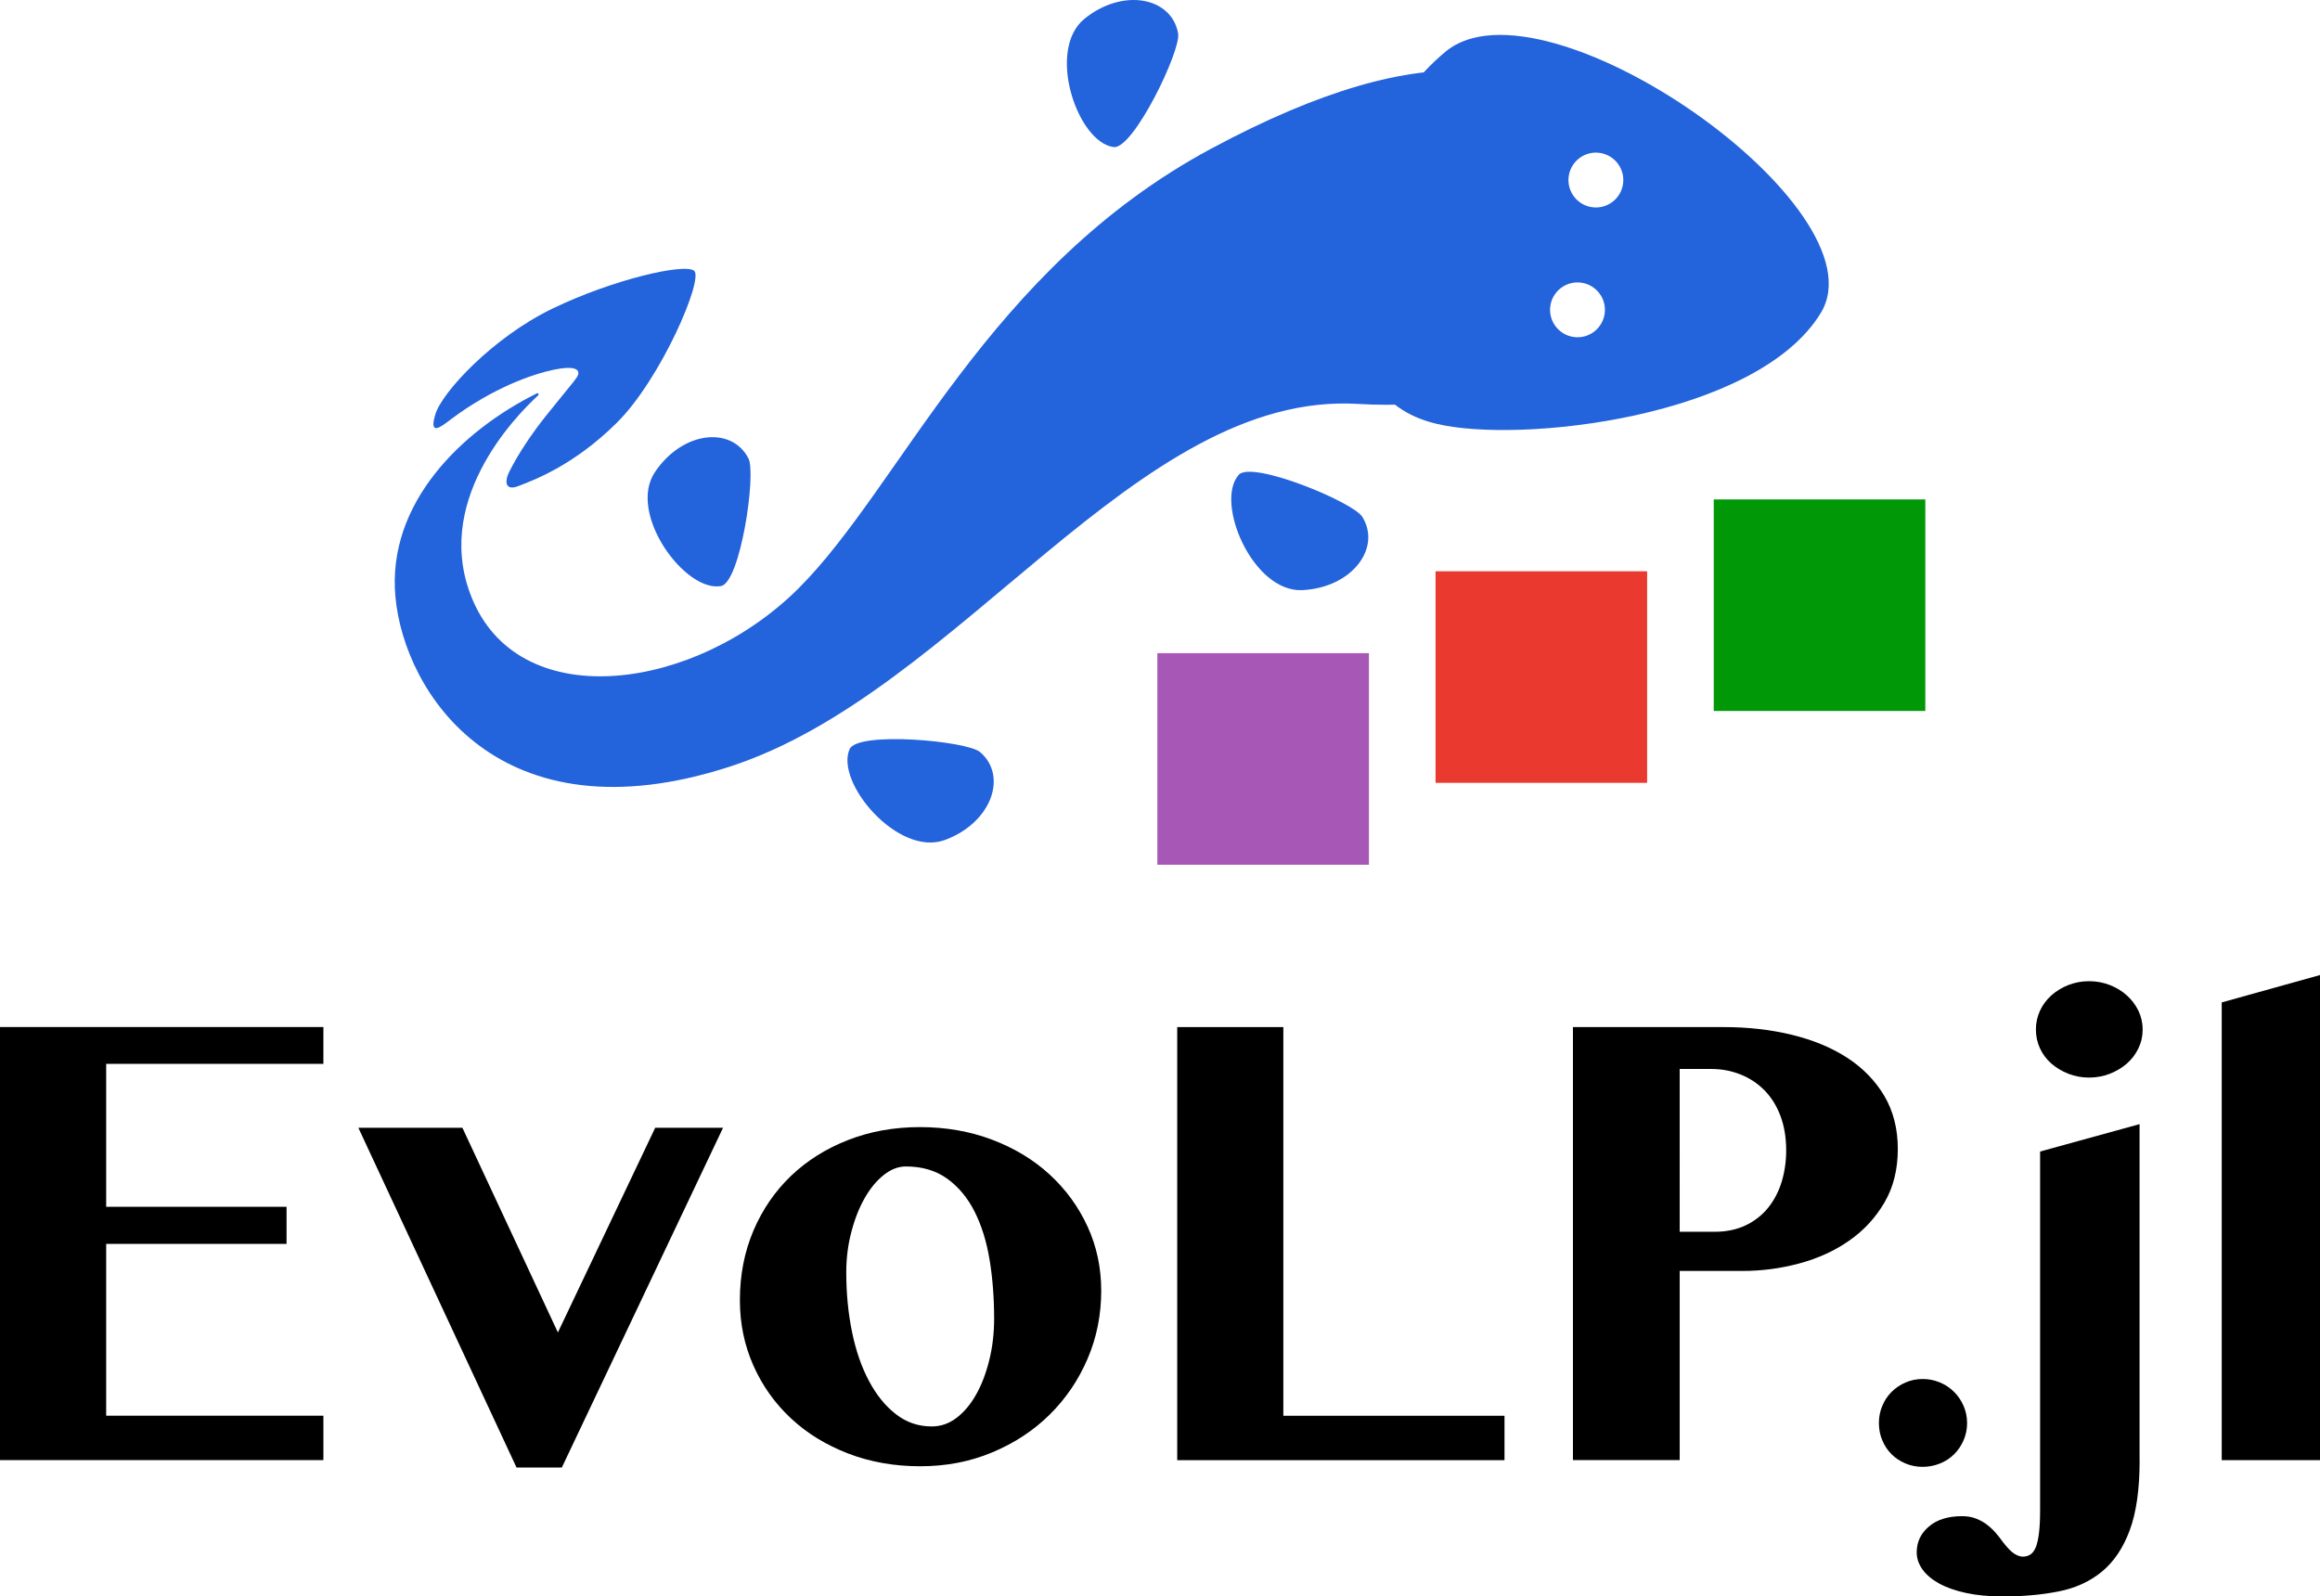 <?xml version="1.0" encoding="UTF-8" standalone="no"?>
<!-- Generator: Adobe Illustrator 27.4.0, SVG Export Plug-In . SVG Version: 6.00 Build 0)  -->

<svg
   version="1.1"
   id="Capa_1"
   x="0px"
   y="0px"
   viewBox="0 0 358.34 246.607"
   xml:space="preserve"
   sodipodi:docname="EvoLP.svg"
   width="358.34"
   height="246.607"
   inkscape:version="1.1.2 (0a00cf5339, 2022-02-04)"
   xmlns:inkscape="http://www.inkscape.org/namespaces/inkscape"
   xmlns:sodipodi="http://sodipodi.sourceforge.net/DTD/sodipodi-0.dtd"
   xmlns="http://www.w3.org/2000/svg"
   xmlns:svg="http://www.w3.org/2000/svg"><defs
   id="defs1258" /><sodipodi:namedview
   id="namedview1256"
   pagecolor="#505050"
   bordercolor="#ffffff"
   borderopacity="1"
   inkscape:pageshadow="0"
   inkscape:pageopacity="0"
   inkscape:pagecheckerboard="1"
   showgrid="false"
   inkscape:zoom="0.98737374"
   inkscape:cx="202.05115"
   inkscape:cy="254.71611"
   inkscape:window-width="1858"
   inkscape:window-height="1016"
   inkscape:window-x="0"
   inkscape:window-y="0"
   inkscape:window-maximized="1"
   inkscape:current-layer="Capa_1" />
<style
   type="text/css"
   id="style1211">
	.st0{fill:#2363DB;}
	.st1{fill:#009807;}
	.st2{fill:#A757B5;}
	.st3{fill:#EA392F;}
</style>
<g
   id="g1229"
   transform="translate(-104.1,-60.803)">
	<path
   d="m 154.05,219.46 v 5.68 H 120.5 v 22.08 h 27.86 v 5.73 H 120.5 v 26.54 h 33.55 v 6.86 H 104.1 v -66.9 h 49.95 z"
   id="path1213" />
	<path
   d="m 175.52,235.01 14.75,31.62 15.03,-31.62 h 10.48 l -24.9,52.48 h -7 l -24.43,-52.48 z"
   id="path1215" />
	<path
   d="m 246.23,287.3 c -4.01,0 -7.72,-0.66 -11.13,-1.97 -3.41,-1.32 -6.36,-3.12 -8.83,-5.43 -2.47,-2.3 -4.41,-5.02 -5.8,-8.15 -1.39,-3.13 -2.09,-6.5 -2.09,-10.1 0,-3.88 0.7,-7.46 2.09,-10.74 1.39,-3.27 3.33,-6.09 5.8,-8.46 2.47,-2.36 5.41,-4.21 8.81,-5.54 3.4,-1.33 7.1,-2 11.11,-2 4.01,0 7.73,0.65 11.16,1.95 3.43,1.3 6.39,3.09 8.88,5.38 2.49,2.29 4.44,4.96 5.85,8.03 1.41,3.07 2.11,6.37 2.11,9.91 0,3.73 -0.7,7.24 -2.11,10.52 -1.41,3.29 -3.36,6.16 -5.85,8.62 -2.49,2.46 -5.44,4.4 -8.86,5.83 -3.42,1.44 -7.14,2.15 -11.14,2.15 z m 1.78,-6.15 c 1.41,0 2.7,-0.45 3.88,-1.36 1.17,-0.91 2.18,-2.13 3.03,-3.66 0.85,-1.53 1.51,-3.3 2,-5.31 0.49,-2 0.73,-4.1 0.73,-6.3 0,-3.23 -0.23,-6.26 -0.7,-9.11 -0.47,-2.85 -1.25,-5.34 -2.33,-7.47 -1.08,-2.13 -2.49,-3.82 -4.23,-5.07 -1.74,-1.25 -3.86,-1.88 -6.37,-1.88 -1.19,0 -2.34,0.45 -3.45,1.34 -1.11,0.89 -2.09,2.09 -2.94,3.59 -0.85,1.5 -1.53,3.24 -2.04,5.22 -0.52,1.97 -0.78,4.04 -0.78,6.2 0,3.26 0.3,6.33 0.89,9.21 0.59,2.88 1.46,5.4 2.61,7.56 1.14,2.16 2.53,3.88 4.16,5.14 1.62,1.27 3.47,1.9 5.54,1.9 z"
   id="path1217" />
	<path
   d="m 285.92,219.46 h 16.4 v 60.04 h 34.16 v 6.86 h -50.55 v -66.9 z"
   id="path1219" />
	<path
   d="m 347.05,219.46 h 23.3 c 3.76,0 7.27,0.4 10.55,1.2 3.27,0.8 6.12,1.98 8.53,3.55 2.41,1.57 4.31,3.52 5.71,5.87 1.39,2.35 2.09,5.09 2.09,8.22 0,3.16 -0.69,5.92 -2.07,8.27 -1.38,2.35 -3.19,4.31 -5.43,5.87 -2.24,1.57 -4.8,2.74 -7.68,3.52 -2.88,0.78 -5.83,1.17 -8.83,1.17 h -9.68 v 29.22 h -16.49 z m 16.49,31.62 h 5.36 c 1.85,0 3.47,-0.34 4.86,-1.01 1.39,-0.67 2.55,-1.59 3.48,-2.75 0.92,-1.16 1.61,-2.5 2.07,-4.02 0.45,-1.52 0.68,-3.11 0.68,-4.77 0,-2 -0.3,-3.79 -0.89,-5.36 -0.59,-1.57 -1.42,-2.88 -2.47,-3.95 -1.05,-1.06 -2.28,-1.88 -3.69,-2.44 -1.41,-0.56 -2.91,-0.85 -4.51,-0.85 h -4.89 z"
   id="path1221" />
	<path
   d="m 394.31,280.63 c 0,-0.94 0.17,-1.82 0.52,-2.65 0.34,-0.83 0.82,-1.55 1.43,-2.16 0.61,-0.61 1.33,-1.1 2.16,-1.46 0.83,-0.36 1.72,-0.54 2.65,-0.54 0.94,0 1.83,0.18 2.68,0.54 0.85,0.36 1.57,0.85 2.18,1.46 0.61,0.61 1.1,1.33 1.46,2.16 0.36,0.83 0.54,1.71 0.54,2.65 0,0.94 -0.18,1.82 -0.54,2.65 -0.36,0.83 -0.85,1.55 -1.46,2.16 -0.61,0.61 -1.34,1.09 -2.18,1.43 -0.85,0.34 -1.74,0.52 -2.68,0.52 -0.94,0 -1.82,-0.17 -2.65,-0.52 -0.83,-0.35 -1.55,-0.82 -2.16,-1.43 -0.61,-0.61 -1.09,-1.33 -1.43,-2.16 -0.35,-0.82 -0.52,-1.71 -0.52,-2.65 z"
   id="path1223" />
	<path
   d="m 434.58,286.36 c 0,4.48 -0.51,8.09 -1.53,10.83 -1.02,2.74 -2.45,4.87 -4.3,6.39 -1.85,1.52 -4.07,2.54 -6.67,3.05 -2.6,0.52 -5.48,0.78 -8.64,0.78 -2.13,0 -4.02,-0.18 -5.68,-0.54 -1.66,-0.36 -3.05,-0.85 -4.18,-1.48 -1.13,-0.63 -1.98,-1.36 -2.56,-2.18 -0.58,-0.83 -0.87,-1.7 -0.87,-2.61 0,-1.6 0.63,-2.93 1.88,-3.99 1.25,-1.07 2.96,-1.6 5.12,-1.6 0.82,0 1.54,0.12 2.18,0.38 0.64,0.25 1.21,0.57 1.71,0.96 0.5,0.39 0.95,0.81 1.34,1.27 0.39,0.45 0.73,0.88 1.01,1.29 0.72,0.94 1.32,1.57 1.81,1.88 0.49,0.31 0.93,0.47 1.34,0.47 0.44,0 0.83,-0.11 1.17,-0.33 0.34,-0.22 0.63,-0.61 0.85,-1.17 0.22,-0.56 0.38,-1.32 0.49,-2.26 0.11,-0.94 0.16,-2.15 0.16,-3.62 v -55.2 l 15.36,-4.23 v 51.91 z m -16.02,-66.52 c 0,-1.03 0.21,-2 0.63,-2.91 0.42,-0.91 1.01,-1.7 1.76,-2.37 0.75,-0.67 1.63,-1.21 2.63,-1.6 1,-0.39 2.07,-0.59 3.19,-0.59 1.13,0 2.19,0.2 3.2,0.59 1,0.39 1.88,0.92 2.63,1.6 0.75,0.67 1.35,1.46 1.79,2.37 0.44,0.91 0.66,1.88 0.66,2.91 0,1.03 -0.22,2 -0.66,2.91 -0.44,0.91 -1.03,1.69 -1.79,2.35 -0.75,0.66 -1.63,1.18 -2.63,1.57 -1,0.39 -2.07,0.59 -3.2,0.59 -1.13,0 -2.19,-0.2 -3.19,-0.59 -1,-0.39 -1.88,-0.92 -2.63,-1.57 -0.75,-0.66 -1.34,-1.44 -1.76,-2.35 -0.42,-0.91 -0.63,-1.88 -0.63,-2.91 z"
   id="path1225" />
	<path
   d="m 462.44,286.36 h -15.18 v -70.71 l 15.18,-4.23 z"
   id="path1227" />
</g>
<g
   id="g1253"
   transform="translate(-104.1,-60.803)">
	<g
   id="g1243">
		<path
   class="st0"
   d="m 328.52,104.43 c -0.21,-10.35 0.12,-22.05 3,-32.67 -10.3,-0.66 -23.38,2.9 -40.35,12.01 -34.55,18.54 -47.92,52.15 -63.72,67.91 -15.81,15.76 -42.55,19.57 -50.24,2.03 -6.6,-15.06 6.26,-28.39 10.03,-31.85 0.15,-0.14 -0.02,-0.39 -0.21,-0.3 -11.59,5.76 -23.15,16.93 -21.86,31.37 1.33,14.93 16.09,37.83 51.64,26.3 35.54,-11.53 62.75,-58.14 97.11,-56.03 5.94,0.36 11.41,-0.03 16.36,-1 -1.08,-5.97 -1.64,-11.97 -1.76,-17.77 z"
   id="path1231" />
		<path
   class="st0"
   d="m 182.56,134.11 c 0,0 1.67,-3.83 5.93,-9.15 4.26,-5.32 4.95,-5.91 4.95,-6.52 0,-0.61 -0.75,-1.17 -3.88,-0.51 -3.14,0.66 -9.24,2.73 -15.8,7.63 -1.61,1.25 -3.44,2.65 -2.42,-0.75 1.02,-3.4 8.85,-11.87 18.1,-16.34 9.25,-4.47 20.35,-7.05 21.87,-5.84 1.52,1.22 -5.1,16.7 -11.94,23.48 -6.84,6.79 -13.23,8.99 -15.13,9.75 -1.9,0.76 -2.21,-0.37 -1.68,-1.75 z"
   id="path1233" />
		<path
   class="st0"
   d="m 286.07,65.99 c -0.96,-5.6 -8.48,-7.12 -14.45,-2.3 -5.97,4.82 -1.1,19.14 4.5,19.83 3.03,0.37 10.4,-14.88 9.95,-17.53 z"
   id="path1235" />
		<path
   class="st0"
   d="m 314.51,140.63 c 3.01,4.82 -1.59,10.95 -9.25,11.33 -7.66,0.38 -13.56,-13.55 -9.84,-17.8 2.01,-2.29 17.67,4.19 19.09,6.47 z"
   id="path1237" />
		<path
   class="st0"
   d="m 219.71,131.63 c -2.59,-5.06 -10.22,-4.25 -14.47,2.13 -4.25,6.38 4.68,18.59 10.23,17.57 2.99,-0.55 5.46,-17.31 4.24,-19.7 z"
   id="path1239" />
		<path
   class="st0"
   d="m 255.48,176.98 c 4.32,3.69 1.76,10.93 -5.44,13.58 -7.2,2.65 -16.99,-8.88 -14.71,-14.04 1.24,-2.79 18.11,-1.28 20.15,0.46 z"
   id="path1241" />
	</g>
	<rect
   x="368.8"
   y="137.95"
   class="st1"
   width="32.68"
   height="32.68"
   id="rect1245" />
	<rect
   x="282.86"
   y="161.7"
   class="st2"
   width="32.68"
   height="32.68"
   id="rect1247" />
	<rect
   x="325.83"
   y="149.05"
   class="st3"
   width="32.68"
   height="32.68"
   id="rect1249" />
	<path
   class="st0"
   d="m 327.43,68.74 c -9.08,7.47 -15.73,21.36 -15.01,34.85 0.72,13.49 4.34,20.41 13.44,22.65 12.8,3.16 49.62,-0.9 59.48,-17.1 9.86,-16.2 -42.72,-52.89 -57.91,-40.4 z M 350,92.81 c -2.31,-0.33 -3.93,-2.47 -3.6,-4.79 0.33,-2.31 2.47,-3.93 4.79,-3.6 2.31,0.33 3.93,2.47 3.6,4.79 -0.33,2.32 -2.48,3.93 -4.79,3.6 z m -2.84,20.05 c -2.31,-0.33 -3.93,-2.47 -3.6,-4.79 0.33,-2.31 2.47,-3.93 4.79,-3.6 2.31,0.33 3.93,2.47 3.6,4.79 -0.34,2.32 -2.48,3.93 -4.79,3.6 z"
   id="path1251" />
</g>
</svg>
